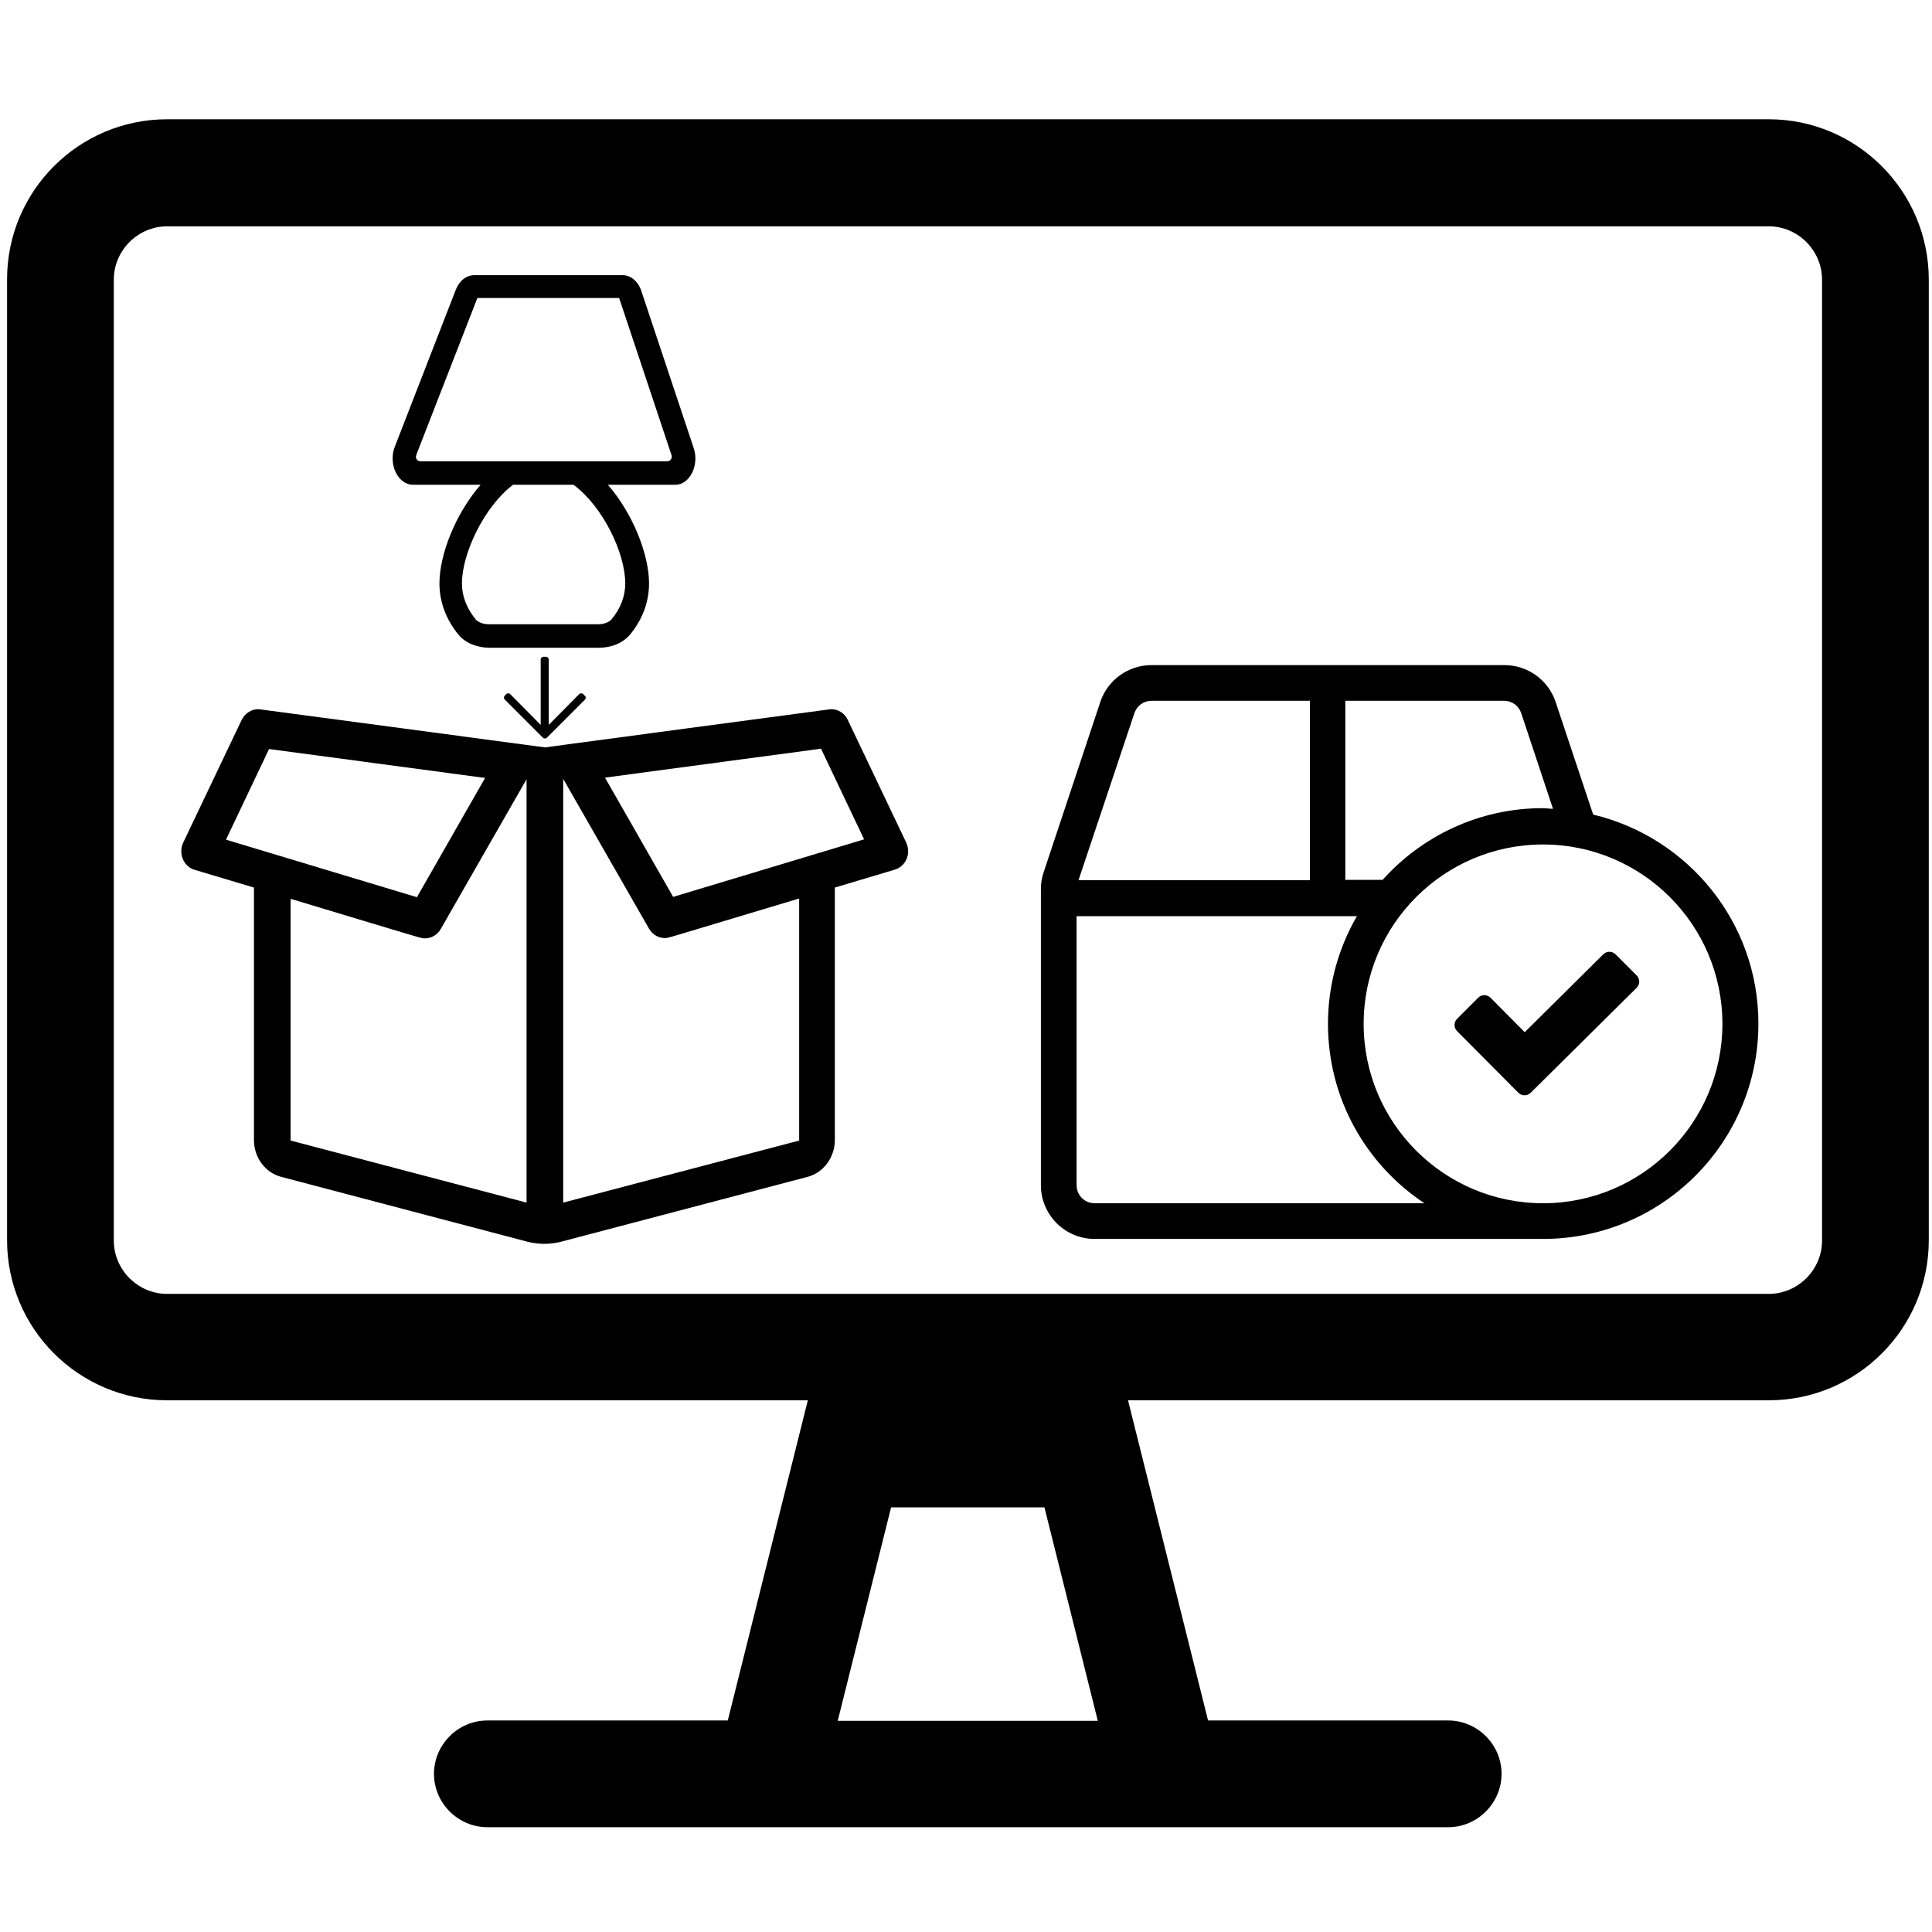 <?xml version="1.0" encoding="utf-8"?>
<!-- Generator: Adobe Illustrator 19.0.0, SVG Export Plug-In . SVG Version: 6.00 Build 0)  -->
<svg version="1.1" xmlns="http://www.w3.org/2000/svg" xmlns:xlink="http://www.w3.org/1999/xlink" x="0px" y="0px"
	 viewBox="-157.5 96.5 601 601" style="enable-background:new -157.5 96.5 601 601;" xml:space="preserve">
<g id="Layer_2">
	<path d="M392.7,133.6h-498.2c-27.5,0-49.8,22.3-49.8,49.8v298.9c0,27.5,22.3,49.8,49.8,49.8H93.8l-24.9,99.6H-5.9
		c-9.1,0-16.6,7.5-16.6,16.6s7.5,16.6,16.6,16.6H293c9.1,0,16.6-7.5,16.6-16.6s-7.5-16.6-16.6-16.6h-74.7l-24.9-99.6h199.3
		c27.5,0,49.8-22.3,49.8-49.8V183.5C442.5,156,420.2,133.6,392.7,133.6z M103.1,631.8l16.6-66.4h47.7l16.6,66.4H103.1z M409.3,482.4
		c0,9.1-7.5,16.6-16.6,16.6h-498.2c-9.1,0-16.6-7.5-16.6-16.6V183.5c0-9.1,7.5-16.6,16.6-16.6h498.2c9.1,0,16.6,7.5,16.6,16.6V482.4
		z"/>
</g>
<g id="Layer_3">
	<path d="M338.1,349.9l-11.7-35.1c-2.3-6.8-8.7-11.4-15.9-11.4H200.7c-7.2,0-13.6,4.6-15.9,11.4l-17.6,52.9
		c-0.6,1.7-0.9,3.5-0.9,5.3v92.2c0,9.2,7.5,16.7,16.7,16.7h139.5c37,0,67-30,67-67C389.5,383.3,367.5,356.9,338.1,349.9z
		 M261.1,314.5h49.3c2.4,0,4.5,1.5,5.3,3.8l9.9,29.8c-1,0-2.1-0.2-3.2-0.2c-19.8,0-37.6,8.7-49.8,22.3h-11.6V314.5z M195.4,318.3
		c0.8-2.3,2.9-3.8,5.3-3.8H250v55.8h-72L195.4,318.3z M183,470.8c-3.1,0-5.6-2.5-5.6-5.6v-83.7h87.2c-5.7,9.9-9,21.3-9,33.5
		c0,23.3,11.9,43.8,30,55.8H183z M322.5,470.8c-30.8,0-55.8-25-55.8-55.8s25-55.8,55.8-55.8s55.8,25,55.8,55.8
		S353.3,470.8,322.5,470.8z M345.1,393.4c-1.1-1.1-2.8-1.1-3.9,0l-24.4,24.2l-10.6-10.7c-1.1-1.1-2.8-1.1-3.9,0l-6.5,6.5
		c-1.1,1.1-1.1,2.8,0,3.9l19,19.1c1.1,1.1,2.8,1.1,3.9,0l32.9-32.6c1.1-1.1,1.1-2.8,0-3.9L345.1,393.4L345.1,393.4z"/>
</g>
<g id="Layer_6">
	<path d="M58.3,235.9L42,187c-1-3-3.3-4.9-5.8-4.9H-10c-2.4,0-4.6,1.7-5.7,4.5l-19,48.9c-2.1,5.4,1,11.8,5.7,11.8h21
		c-7.8,9-12.8,21.7-12.8,30.7c0,5.9,2.2,11.4,5.9,15.9c2.2,2.7,5.9,4.1,9.7,4.1h34c3.8,0,7.4-1.4,9.7-4.1c3.7-4.5,5.9-9.9,5.9-15.9
		c0-9-5-21.7-12.8-30.7h21C57,247.3,60.1,241.3,58.3,235.9z M37,278c0,4-1.5,7.9-4.3,11.2c-0.8,0.9-2.4,1.5-4.1,1.5h-34
		c-1.7,0-3.3-0.6-4.1-1.5c-2.8-3.4-4.3-7.2-4.3-11.2c0-9.4,7-24,15.9-30.7h18.8C30,254,37,268.5,37,278z M50,240h-76.7
		c-1,0-1.7-1-1.3-1.9c0,0,0,0,0-0.1l19-48.8h44.1l16.3,48.9v0C51.7,239.1,51,240,50,240z"/>
</g>
<g id="Layer_5">
	<path d="M24.5,314.1L12.6,326c-0.3,0.3-0.9,0.3-1.2,0l-11.9-11.9c-0.3-0.3-0.3-0.9,0-1.2l0.5-0.5c0.3-0.3,0.9-0.3,1.2,0l9.5,9.6
		v-20.3c0-0.5,0.4-0.9,0.9-0.9h0.7c0.5,0,0.9,0.4,0.9,0.9v20.3l9.5-9.6c0.3-0.3,0.9-0.3,1.2,0l0.5,0.5
		C24.8,313.2,24.8,313.7,24.5,314.1z"/>
</g>
<g id="Layer_4">
	<path d="M124.4,358.6l-18.2-38.2c-1-2.1-3-3.3-5.2-3.3C100.8,317.1,12,329,12,329s-88.8-11.9-89.1-11.9c-2.2,0-4.2,1.3-5.2,3.3
		l-18.2,38.2c-1.6,3.4,0.1,7.5,3.6,8.5l18.4,5.5v78.5c0,5.5,3.5,10.2,8.5,11.5l76.3,20.1c4.8,1.3,8.8,0.6,11,0l76.4-20.1
		c5-1.3,8.5-6.1,8.5-11.5v-78.5l18.4-5.5C124.3,366.1,126,362.1,124.4,358.6z M-73.8,329.5l67.2,9l-21.2,37.1l-59.4-17.9
		L-73.8,329.5L-73.8,329.5z M-67.1,376.1c43.5,13.1,40.6,12.3,41.8,12.3c2,0,3.9-1.1,4.9-2.9l26.7-46.6v131.7l-73.4-19.3V376.1z
		 M91.1,451.3l-73.4,19.3V338.8l26.7,46.6c1.1,1.9,3,2.9,4.9,2.9c1.2,0-1.9,0.8,41.8-12.3V451.3z M51.9,375.5l-21.2-37.1l67.2-9
		l13.4,28.2L51.9,375.5z"/>
</g>
</svg>
